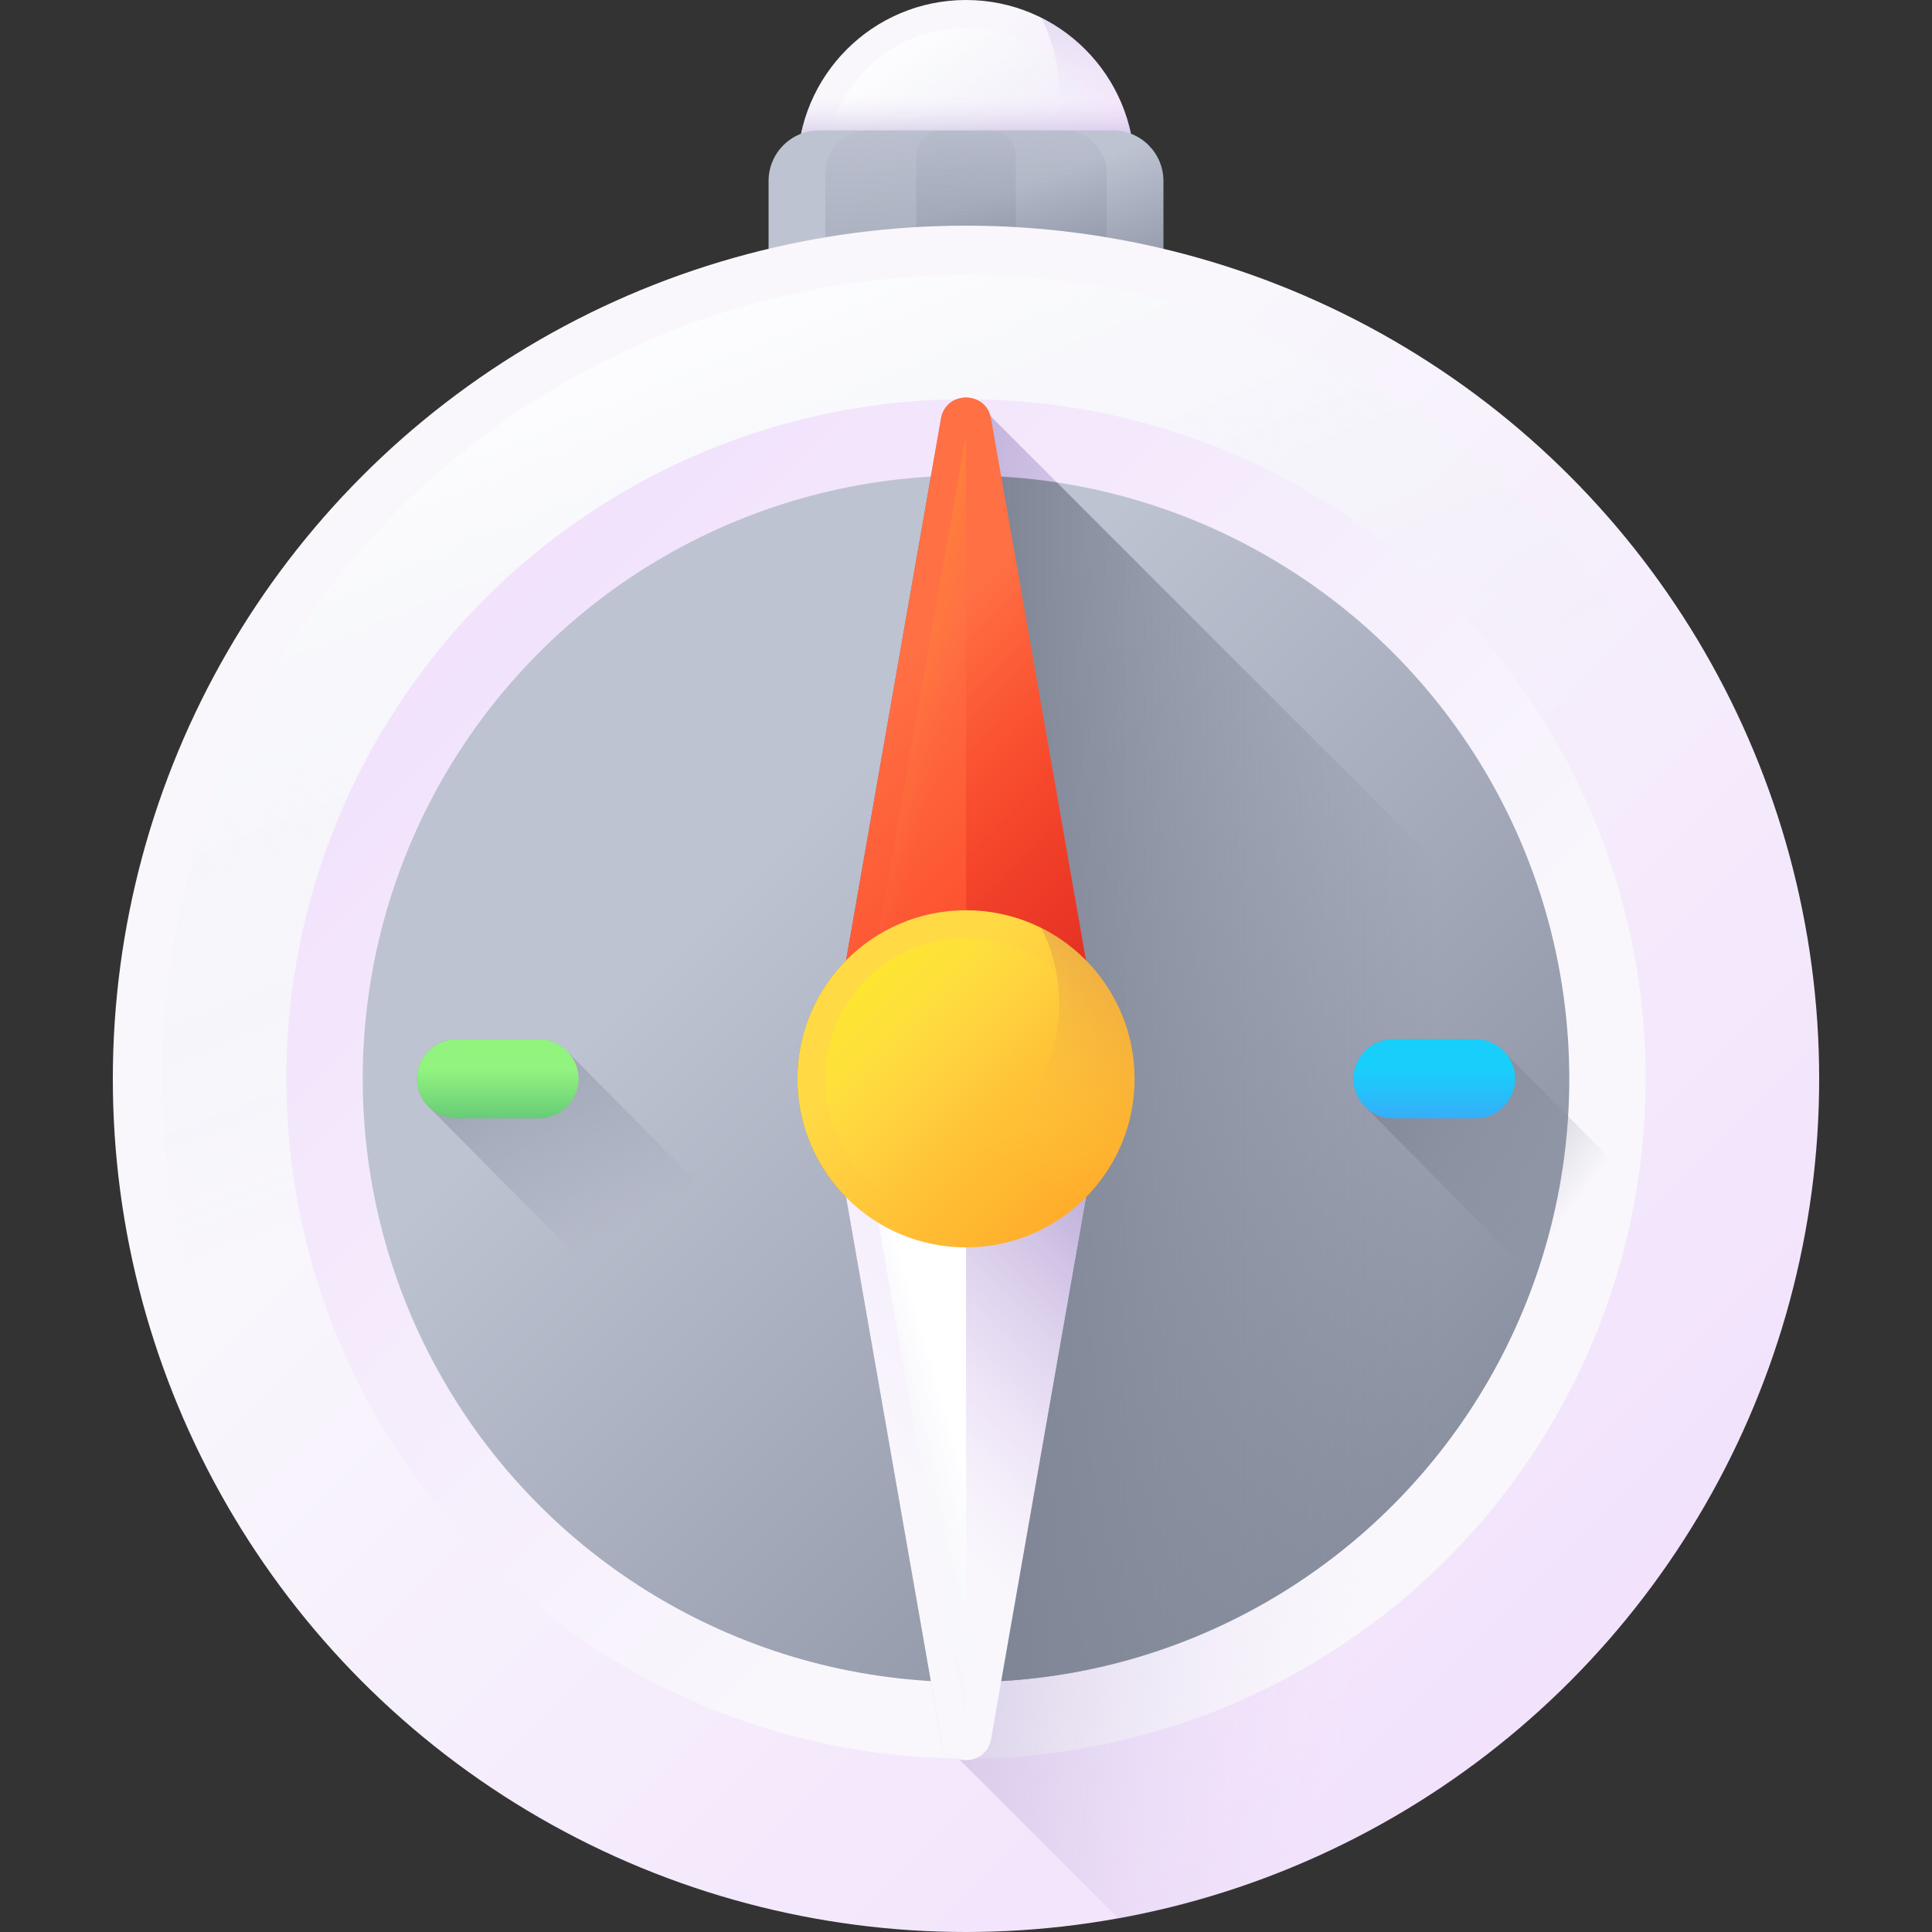 <svg id="Capa_1" enable-background="new 0 0 510 510" height="512" viewBox="0 0 510 510" width="512" xmlns="http://www.w3.org/2000/svg" xmlns:xlink="http://www.w3.org/1999/xlink"><rect x="0" y="0" width="510" height="510" fill="#333333" stroke="none"/><linearGradient id="lg1"><stop offset="0" stop-color="#f9f7fc"/><stop offset="1" stop-color="#f0ddfc"/></linearGradient><linearGradient id="SVGID_1_" gradientUnits="userSpaceOnUse" x1="238.35" x2="295.984" xlink:href="#lg1" y1="27.85" y2="85.484"/><linearGradient id="lg2"><stop offset="0" stop-color="#fff"/><stop offset="1" stop-color="#e9edf5" stop-opacity="0"/></linearGradient><linearGradient id="SVGID_2_" gradientUnits="userSpaceOnUse" x1="231.456" x2="264.424" xlink:href="#lg2" y1="10.38" y2="58.157"/><linearGradient id="lg3"><stop offset="0" stop-color="#f0ddfc" stop-opacity="0"/><stop offset=".289" stop-color="#c8b7e0" stop-opacity=".289"/><stop offset=".592" stop-color="#a595c8" stop-opacity=".592"/><stop offset=".84" stop-color="#8f81b8" stop-opacity=".84"/><stop offset="1" stop-color="#8779b3"/></linearGradient><linearGradient id="SVGID_3_" gradientUnits="userSpaceOnUse" x1="261.729" x2="272.625" xlink:href="#lg3" y1="27.629" y2="-43.337"/><linearGradient id="SVGID_4_" gradientUnits="userSpaceOnUse" x1="255" x2="255" xlink:href="#lg3" y1="25.131" y2="48.545"/><linearGradient id="lg4"><stop offset="0" stop-color="#bec3d2"/><stop offset=".97" stop-color="#808797"/><stop offset="1" stop-color="#7e8595"/></linearGradient><linearGradient id="SVGID_5_" gradientUnits="userSpaceOnUse" x1="252.087" x2="267.906" xlink:href="#lg4" y1="55.013" y2="99.906"/><linearGradient id="lg5"><stop offset="0" stop-color="#7e8595" stop-opacity="0"/><stop offset="1" stop-color="#7e8595"/></linearGradient><linearGradient id="SVGID_6_" gradientUnits="userSpaceOnUse" x1="253.357" x2="259.114" xlink:href="#lg5" y1="26.977" y2="154.119"/><linearGradient id="SVGID_7_" gradientUnits="userSpaceOnUse" x1="253.475" x2="259.025" xlink:href="#lg5" y1="28.084" y2="150.656"/><linearGradient id="SVGID_8_" gradientUnits="userSpaceOnUse" x1="176.141" x2="470.163" xlink:href="#lg1" y1="205.923" y2="499.946"/><linearGradient id="SVGID_9_" gradientUnits="userSpaceOnUse" x1="245.24" x2="167.33" y1="260.498" y2="66.652"><stop offset="0" stop-color="#e9edf5" stop-opacity="0"/><stop offset="1" stop-color="#fff"/></linearGradient><linearGradient id="SVGID_10_" gradientTransform="matrix(-1 0 0 -1 510 510)" gradientUnits="userSpaceOnUse" x1="192.183" x2="426.394" xlink:href="#lg1" y1="162.4" y2="396.611"/><linearGradient id="SVGID_11_" gradientUnits="userSpaceOnUse" x1="376.321" x2="142.688" xlink:href="#lg3" y1="318.898" y2="288.329"/><linearGradient id="SVGID_12_" gradientUnits="userSpaceOnUse" x1="199.238" x2="407.143" xlink:href="#lg4" y1="229.021" y2="436.926"/><linearGradient id="SVGID_13_" gradientUnits="userSpaceOnUse" x1="379.007" x2="262.191" xlink:href="#lg5" y1="284.783" y2="284.783"/><linearGradient id="SVGID_14_" gradientUnits="userSpaceOnUse" x1="227.784" x2="329.258" y1="184.781" y2="286.255"><stop offset="0" stop-color="#ff7044"/><stop offset="1" stop-color="#f92814"/></linearGradient><linearGradient id="SVGID_15_" gradientUnits="userSpaceOnUse" x1="238.139" x2="338.291" y1="176.567" y2="276.719"><stop offset="0" stop-color="#f92814" stop-opacity="0"/><stop offset="1" stop-color="#c1272d"/></linearGradient><linearGradient id="SVGID_16_" gradientUnits="userSpaceOnUse" x1="248.802" x2="217.299" y1="202.337" y2="193.071"><stop offset="0" stop-color="#ff7044" stop-opacity="0"/><stop offset="1" stop-color="#ffa425"/></linearGradient><linearGradient id="SVGID_17_" gradientTransform="matrix(1 0 0 -1 0 330.155)" gradientUnits="userSpaceOnUse" x1="227.784" x2="329.258" xlink:href="#lg1" y1="-54.629" y2="46.845"/><linearGradient id="SVGID_18_" gradientTransform="matrix(1 0 0 -1 0 330.155)" gradientUnits="userSpaceOnUse" x1="238.139" x2="338.291" xlink:href="#lg3" y1="-62.844" y2="37.309"/><linearGradient id="SVGID_19_" gradientTransform="matrix(1 0 0 -1 0 330.155)" gradientUnits="userSpaceOnUse" x1="248.802" x2="217.299" xlink:href="#lg2" y1="-37.074" y2="-46.339"/><linearGradient id="SVGID_20_" gradientUnits="userSpaceOnUse" x1="238.35" x2="295.984" y1="268.133" y2="325.767"><stop offset="0" stop-color="#ffda45"/><stop offset="1" stop-color="#ffa425"/></linearGradient><linearGradient id="SVGID_21_" gradientUnits="userSpaceOnUse" x1="259.433" x2="219.162" y1="289.215" y2="248.945"><stop offset="0" stop-color="#ffda45" stop-opacity="0"/><stop offset="1" stop-color="#fcee21"/></linearGradient><linearGradient id="SVGID_22_" gradientUnits="userSpaceOnUse" x1="256.545" x2="317.712" y1="301.837" y2="188.075"><stop offset="0" stop-color="#ffda45" stop-opacity="0"/><stop offset="1" stop-color="#b53759"/></linearGradient><linearGradient id="SVGID_23_" gradientUnits="userSpaceOnUse" x1="165.941" x2="107.673" xlink:href="#lg5" y1="324.385" y2="228.174"/><linearGradient id="SVGID_24_" gradientUnits="userSpaceOnUse" x1="414.953" x2="356.223" xlink:href="#lg5" y1="319.106" y2="275.058"/><linearGradient id="SVGID_25_" gradientUnits="userSpaceOnUse" x1="131.387" x2="131.387" y1="282.349" y2="303.852"><stop offset="0" stop-color="#92f37f"/><stop offset="1" stop-color="#4ab272"/></linearGradient><linearGradient id="SVGID_26_" gradientUnits="userSpaceOnUse" x1="378.613" x2="378.613" y1="282.349" y2="303.852"><stop offset="0" stop-color="#18cffc"/><stop offset="1" stop-color="#4a98f7"/></linearGradient><circle cx="255" cy="44.5" fill="url(#SVGID_1_)" r="44.5"/><circle cx="255" cy="44.5" fill="url(#SVGID_2_)" r="37.139"/><path d="m274.906 4.693c3.001 5.99 4.693 12.75 4.693 19.906 0 24.577-19.923 44.5-44.5 44.5-7.156 0-13.916-1.692-19.906-4.693 7.307 14.582 22.387 24.593 39.807 24.593 24.576 0 44.5-19.923 44.5-44.5 0-17.42-10.012-32.5-24.594-39.806z" fill="url(#SVGID_3_)"/><path d="m210.5 44.5c0 24.576 19.923 44.5 44.5 44.5s44.5-19.923 44.5-44.5c0-10.7-3.779-20.516-10.072-28.192h-68.855c-6.294 7.676-10.073 17.492-10.073 28.192z" fill="url(#SVGID_4_)"/><path d="m302.735 84.708h-95.47c-2.421 0-4.384-1.963-4.384-4.384v-32.545c0-7.377 5.98-13.357 13.357-13.357h77.523c7.377 0 13.357 5.98 13.357 13.357v32.545c0 2.421-1.962 4.384-4.383 4.384z" fill="url(#SVGID_5_)"/><path d="m288.438 84.708h-66.877c-2.044 0-3.701-1.657-3.701-3.7v-35.31c0-6.227 5.048-11.275 11.275-11.275h51.727c6.227 0 11.275 5.048 11.275 11.275v35.31c.002 2.043-1.655 3.7-3.699 3.7z" fill="url(#SVGID_6_)"/><path d="m265.945 84.708h-21.891c-1.216 0-2.202-.986-2.202-2.202v-41.375c0-3.705 3.004-6.709 6.709-6.709h12.877c3.705 0 6.709 3.003 6.709 6.709v41.376c0 1.215-.986 2.201-2.202 2.201z" fill="url(#SVGID_7_)"/><circle cx="255" cy="284.783" fill="url(#SVGID_8_)" r="225.217"/><circle cx="255" cy="284.783" fill="url(#SVGID_9_)" r="212.17"/><circle cx="255" cy="284.783" fill="url(#SVGID_10_)" r="179.403"/><path d="m476.636 324.985-215.22-215.219c-1.856-6.649-11.774-6.422-13.026.724l-25.054 143.034c-7.934 8.036-12.836 19.074-12.836 31.259s4.902 23.223 12.836 31.259l25.054 143.034c.512 2.924 2.485 4.675 4.759 5.289l42.054 42.054c92.156-16.607 164.826-89.278 181.433-181.434z" fill="url(#SVGID_11_)"/><circle cx="255" cy="284.783" fill="url(#SVGID_12_)" r="159.253"/><path d="m414.253 284.783c0-8.15-.615-16.156-1.796-23.976l-133.48-133.48c-7.82-1.181-15.826-1.796-23.976-1.796-3.12 0-6.217.1-9.293.277l-22.371 127.717c-7.934 8.036-12.836 19.074-12.836 31.259s4.902 23.223 12.836 31.259l22.371 127.717c3.076.177 6.172.277 9.293.277 87.952-.002 159.252-71.302 159.252-159.254z" fill="url(#SVGID_13_)"/><path d="m248.39 110.49-30.529 174.293h74.277l-30.528-174.293c-1.297-7.404-11.923-7.404-13.22 0z" fill="url(#SVGID_14_)"/><path d="m292.139 284.783-30.529-174.293c-.648-3.702-3.629-5.552-6.61-5.552v179.845z" fill="url(#SVGID_15_)"/><path d="m225.222 284.783h29.778v-170.005z" fill="url(#SVGID_16_)"/><path d="m248.39 459.075-30.529-174.293h74.277l-30.528 174.293c-1.297 7.404-11.923 7.404-13.22 0z" fill="url(#SVGID_17_)"/><path d="m292.139 284.783-30.529 174.292c-.648 3.702-3.629 5.553-6.61 5.553v-179.845z" fill="url(#SVGID_18_)"/><path d="m225.222 284.783h29.778v170.004z" fill="url(#SVGID_19_)"/><circle cx="255" cy="284.783" fill="url(#SVGID_20_)" r="44.5"/><circle cx="255" cy="284.783" fill="url(#SVGID_21_)" r="37.139"/><path d="m274.906 244.976c3.001 5.99 4.693 12.75 4.693 19.906 0 24.576-19.923 44.5-44.5 44.5-7.156 0-13.916-1.692-19.906-4.693 7.306 14.582 22.386 24.594 39.807 24.594 24.576 0 44.5-19.923 44.5-44.5 0-17.421-10.012-32.501-24.594-39.807z" fill="url(#SVGID_22_)"/><path d="m150.218 278.012c-1.917-2.249-4.765-3.68-7.952-3.68h-21.759c-5.772 0-10.45 4.679-10.45 10.45 0 3.131 1.384 5.933 3.565 7.848l53.352 53.873c1.917 2.249 4.765 3.68 7.952 3.68h21.759c5.772 0 10.45-4.679 10.45-10.45 0-3.131-1.384-5.933-3.565-7.848z" fill="url(#SVGID_23_)"/><path d="m397.445 278.012c-1.917-2.249-4.765-3.68-7.952-3.68h-21.759c-5.772 0-10.45 4.679-10.45 10.45 0 3.131 1.384 5.933 3.565 7.848l53.352 53.873c1.917 2.249 4.765 3.68 7.952 3.68h21.759c5.772 0 10.45-4.679 10.45-10.45 0-3.131-1.384-5.933-3.565-7.848z" fill="url(#SVGID_24_)"/><path d="m142.266 295.233h-21.759c-5.772 0-10.45-4.679-10.45-10.45 0-5.772 4.679-10.45 10.45-10.45h21.759c5.772 0 10.45 4.679 10.45 10.45.001 5.771-4.678 10.45-10.45 10.45z" fill="url(#SVGID_25_)"/><path d="m389.493 295.233h-21.759c-5.772 0-10.45-4.679-10.45-10.45 0-5.772 4.679-10.45 10.45-10.45h21.759c5.772 0 10.45 4.679 10.45 10.45 0 5.771-4.679 10.45-10.45 10.45z" fill="url(#SVGID_26_)"/></svg>